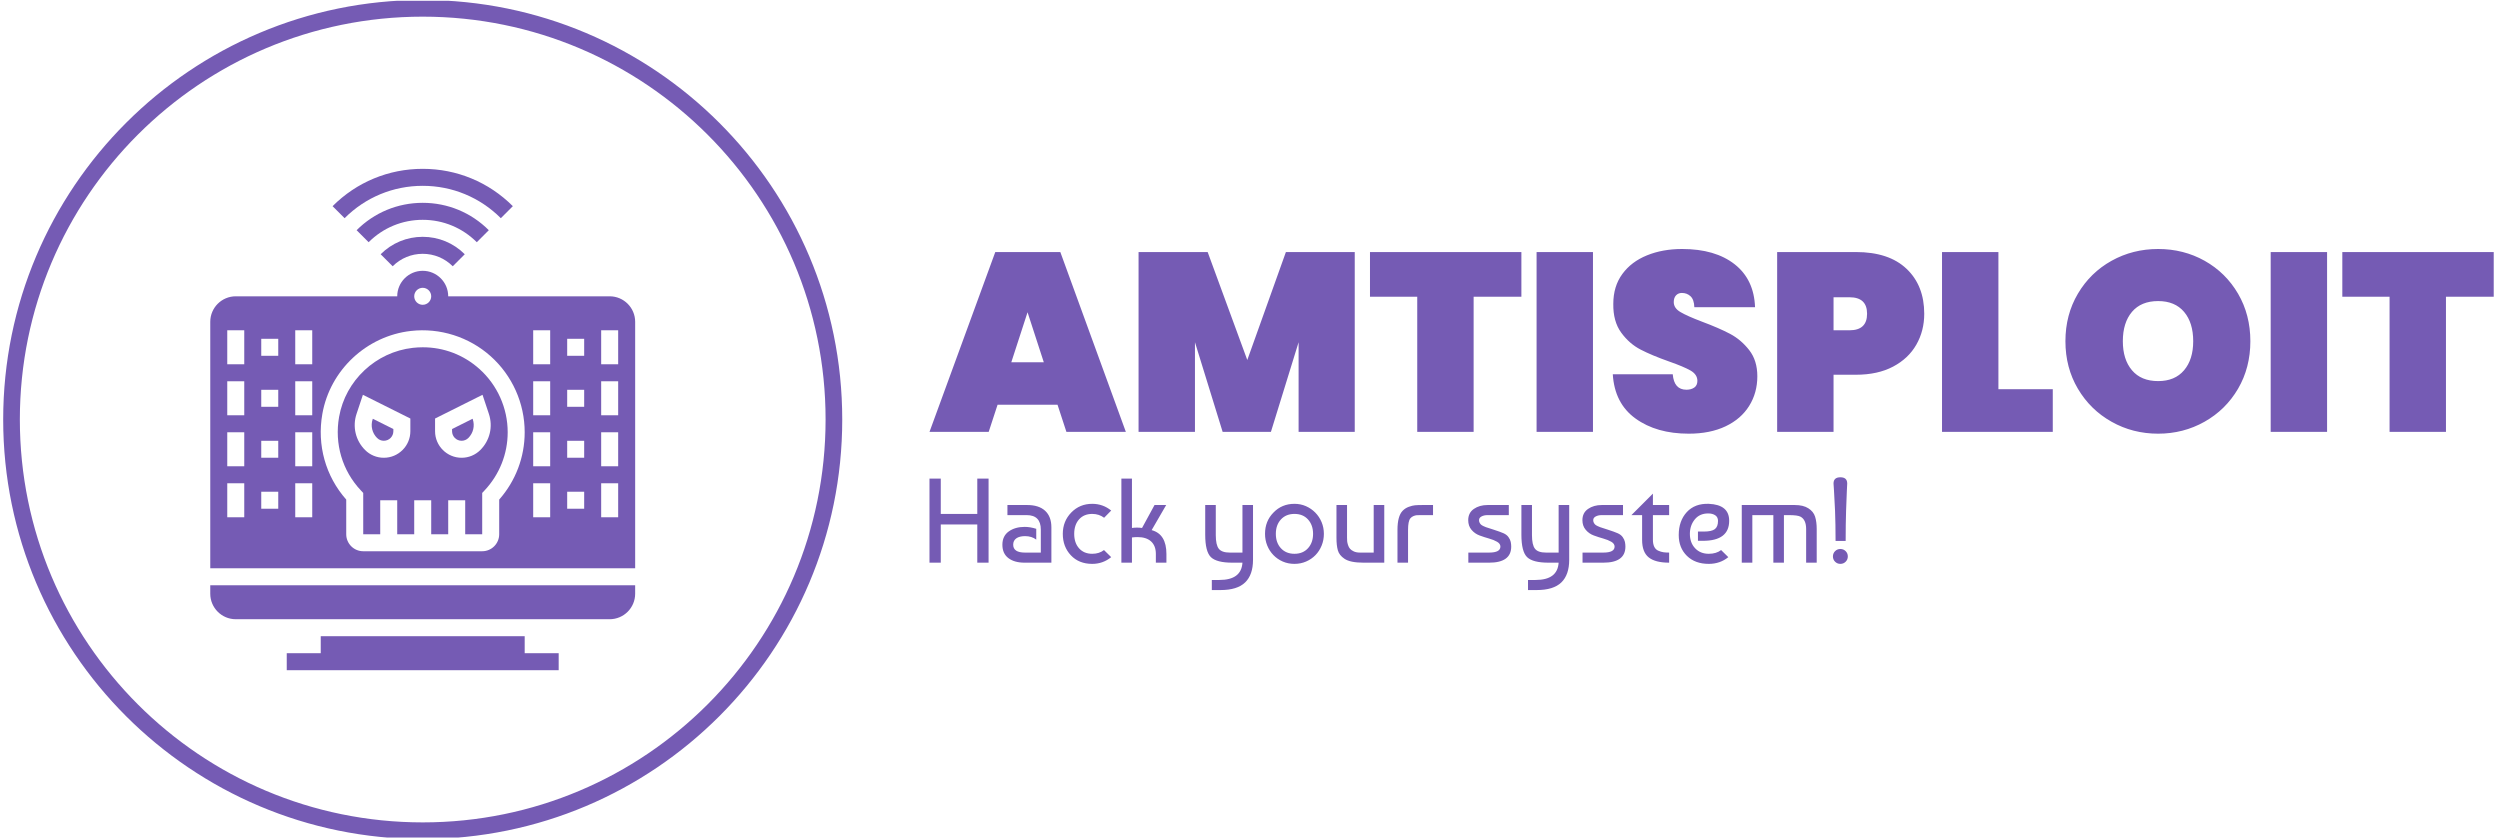 <svg xmlns="http://www.w3.org/2000/svg" version="1.1" xmlns:xlink="http://www.w3.org/1999/xlink" xmlns:svgjs="http://svgjs.dev/svgjs" width="1000" height="335" viewBox="0 0 1000 335"><g transform="matrix(1,0,0,1,-0.606,0.31)"><svg viewBox="0 0 396 133" data-background-color="#ffffff" preserveAspectRatio="xMidYMid meet" height="335" width="1000" xmlns="http://www.w3.org/2000/svg" xmlns:xlink="http://www.w3.org/1999/xlink"><defs></defs><g id="tight-bounds" transform="matrix(1,0,0,1,0.24,-0.123)"><svg viewBox="0 0 395.52 133.246" height="133.246" width="395.52"><g><svg viewBox="0 0 629.707 212.141" height="133.246" width="395.52"><g transform="matrix(1,0,0,1,234.187,62.955)"><svg viewBox="0 0 395.52 86.231" height="86.231" width="395.52"><g><svg viewBox="0 0 395.52 86.231" height="86.231" width="395.52"><g><svg viewBox="0 0 395.52 46.694" height="46.694" width="395.52"><g transform="matrix(1,0,0,1,0,0)"><svg width="395.52" viewBox="0 -36 307.88 36.35" height="46.694" data-palette-color="#755bb4"><path d="M26.95 0L25.2-5.35 13.4-5.35 11.65 0 0 0 12.95-35.4 25.75-35.4 38.65 0 26.95 0ZM16.1-13.7L22.5-13.7 19.3-23.55 16.1-13.7ZM70.15-35.4L83.7-35.4 83.7 0 72.65 0 72.65-17.65 67.2 0 57.7 0 52.25-17.65 52.25 0 41.15 0 41.15-35.4 54.75-35.4 62.55-14.15 70.15-35.4ZM86.7-35.4L116.5-35.4 116.5-26.6 107.1-26.6 107.1 0 96 0 96-26.6 86.7-26.6 86.7-35.4ZM119.49-35.4L130.59-35.4 130.59 0 119.49 0 119.49-35.4ZM149.44 0.35Q143.09 0.35 138.97-2.63 134.84-5.6 134.49-11.35L134.49-11.35 146.29-11.35Q146.54-8.3 148.99-8.3L148.99-8.3Q149.89-8.3 150.52-8.72 151.14-9.15 151.14-10.05L151.14-10.05Q151.14-11.3 149.79-12.08 148.44-12.85 145.59-13.85L145.59-13.85Q142.19-15.05 139.97-16.2 137.74-17.35 136.14-19.55 134.54-21.75 134.59-25.2L134.59-25.2Q134.59-28.65 136.37-31.08 138.14-33.5 141.22-34.75 144.29-36 148.14-36L148.14-36Q154.64-36 158.47-33 162.29-30 162.49-24.55L162.49-24.55 150.54-24.55Q150.49-26.05 149.79-26.7 149.09-27.35 148.09-27.35L148.09-27.35Q147.39-27.35 146.94-26.88 146.49-26.4 146.49-25.55L146.49-25.55Q146.49-24.35 147.82-23.58 149.14-22.8 152.04-21.7L152.04-21.7Q155.39-20.45 157.57-19.3 159.74-18.15 161.34-16.1 162.94-14.05 162.94-10.95L162.94-10.95Q162.94-7.7 161.34-5.13 159.74-2.55 156.69-1.1 153.64 0.35 149.44 0.35L149.44 0.35ZM195.79-23.25Q195.79-19.9 194.24-17.18 192.69-14.45 189.66-12.85 186.64-11.25 182.34-11.25L182.34-11.25 177.94-11.25 177.94 0 166.84 0 166.84-35.4 182.34-35.4Q188.84-35.4 192.31-32.1 195.79-28.8 195.79-23.25L195.79-23.25ZM181.09-20Q184.54-20 184.54-23.25L184.54-23.25Q184.54-26.5 181.09-26.5L181.09-26.5 177.94-26.5 177.94-20 181.09-20ZM210.39-35.4L210.39-8.4 221.09-8.4 221.09 0 199.29 0 199.29-35.4 210.39-35.4ZM241.83 0.35Q236.83 0.35 232.66-2 228.48-4.35 226.03-8.5 223.58-12.65 223.58-17.85L223.58-17.85Q223.58-23.05 226.03-27.2 228.48-31.35 232.66-33.68 236.83-36 241.83-36L241.83-36Q246.83-36 250.98-33.68 255.13-31.35 257.56-27.2 259.98-23.05 259.98-17.85L259.98-17.85Q259.98-12.65 257.56-8.5 255.13-4.35 250.96-2 246.78 0.35 241.83 0.35L241.83 0.35ZM241.83-10Q245.13-10 246.93-12.13 248.73-14.25 248.73-17.85L248.73-17.85Q248.73-21.5 246.93-23.63 245.13-25.75 241.83-25.75L241.83-25.75Q238.48-25.75 236.68-23.63 234.88-21.5 234.88-17.85L234.88-17.85Q234.88-14.25 236.68-12.13 238.48-10 241.83-10L241.83-10ZM263.98-35.4L275.08-35.4 275.08 0 263.98 0 263.98-35.4ZM278.08-35.4L307.88-35.4 307.88-26.6 298.48-26.6 298.48 0 287.38 0 287.38-26.6 278.08-26.6 278.08-35.4Z" opacity="1" transform="matrix(1,0,0,1,0,0)" fill="#755bb4" class="undefined-text-0" data-fill-palette-color="primary" id="text-0"></path></svg></g></svg></g><g transform="matrix(1,0,0,1,0,57.718)"><svg viewBox="0 0 232.21 28.514" height="28.514" width="232.21"><g transform="matrix(1,0,0,1,0,0)"><svg width="232.21" viewBox="3.5 -35.55 382.31 46.95" height="28.514" data-palette-color="#755bb4"><path d="M8.2-15.9L8.2 0 3.5 0 3.5-35 8.2-35 8.2-20.3 23.4-20.3 23.4-35 28.1-35 28.1 0 23.4 0 23.4-15.9 8.2-15.9ZM47.95-14.1L47.95-14.1 47.95-9.6Q46.05-11.05 43.3-11.05L43.3-11.05Q40.95-11.05 39.65-10.13 38.35-9.2 38.35-7.5L38.35-7.5Q38.35-4.2 43.25-4.2L43.25-4.2 49.85-4.2 49.85-13.75Q49.85-19.8 43.95-19.8L43.95-19.8 35.95-19.8 35.95-24 44.2-24Q49.05-24 51.65-21.6 54.25-19.2 54.25-14.7L54.25-14.7 54.25 0 43.1 0Q38.85 0 36.35-1.9 33.85-3.8 33.85-7.45 33.85-11.1 36.5-13 39.15-14.9 43.15-14.9L43.15-14.9Q45.4-14.9 47.95-14.1ZM76.15-5.25L76.15-5.25 79.15-2.3Q75.7 0.5 71.25 0.5L71.25 0.5Q65.7 0.5 62.35-3.08 59-6.65 59-12L59-12Q59-17.25 62.52-20.88 66.05-24.5 71.25-24.5L71.25-24.5Q75.7-24.5 79.15-21.7L79.15-21.7 76.2-18.7Q74.09-20.3 71.25-20.3L71.25-20.3Q67.8-20.3 65.77-18.03 63.75-15.75 63.75-12 63.75-8.25 65.77-5.98 67.8-3.7 71.25-3.7L71.25-3.7Q74.15-3.7 76.15-5.25ZM91.99-14.45L97.19-24 102.04-24 95.99-13.55Q102.14-11.9 102.14-3.6L102.14-3.6 102.14 0 97.74 0 97.74-3.65Q97.74-7 95.77-8.83 93.79-10.65 90.14-10.65L90.14-10.65Q88.99-10.65 87.79-10.5L87.79-10.5 87.79 0 83.39 0 83.39-35 87.79-35 87.79-14.45Q89.89-14.75 91.99-14.45L91.99-14.45ZM118.29-11.65L118.29-24 122.69-24 122.69-11.45Q122.69-7.4 123.94-5.8 125.19-4.2 128.54-4.2L128.54-4.2 133.79-4.2 133.79-24 138.19-24 138.19-1.2Q138.19 5.05 134.91 8.22 131.64 11.4 124.64 11.4L124.64 11.4 121.04 11.4 121.04 7.2 124.19 7.2Q133.34 7.2 133.79 0L133.79 0 129.59 0Q123.04 0 120.66-2.3 118.29-4.6 118.29-11.65L118.29-11.65ZM146.69-20.85L146.69-20.85Q150.19-24.5 155.44-24.5L155.44-24.5Q157.99-24.5 160.21-23.53 162.44-22.55 164.11-20.85 165.79-19.15 166.74-16.88 167.69-14.6 167.69-12L167.69-12Q167.69-9.4 166.76-7.13 165.84-4.85 164.19-3.15 162.54-1.45 160.29-0.48 158.04 0.5 155.44 0.5L155.44 0.5Q152.79 0.5 150.56-0.48 148.34-1.45 146.69-3.15 145.04-4.85 144.11-7.13 143.19-9.4 143.19-12L143.19-12Q143.19-17.3 146.69-20.85ZM155.44-20.3L155.44-20.3Q151.94-20.3 149.81-18 147.69-15.7 147.69-12 147.69-8.3 149.81-6 151.94-3.7 155.44-3.7L155.44-3.7Q158.99-3.7 161.09-6.03 163.19-8.35 163.19-12 163.19-15.65 161.09-17.98 158.99-20.3 155.44-20.3ZM192.83-24L192.83 0 184.18 0Q178.63 0 176.23-1.65L176.23-1.65Q174.08-3.1 173.51-5.13 172.93-7.15 172.93-10.45L172.93-10.45 172.93-24 177.33-24 177.33-10.5Q177.33-9.6 177.38-8.97 177.43-8.35 177.73-7.38 178.03-6.4 178.58-5.78 179.13-5.15 180.18-4.67 181.23-4.2 182.73-4.2L182.73-4.2 188.43-4.2 188.43-24 192.83-24ZM202.73 0L198.33 0 198.33-13.65Q198.33-19.4 200.48-21.6L200.48-21.6Q201.53-22.7 203.03-23.25 204.53-23.8 205.66-23.9 206.78-24 208.73-24L208.73-24 213.13-24 213.13-19.8 207.83-19.8Q206.83-19.8 206.28-19.75 205.73-19.7 204.98-19.4 204.23-19.1 203.68-18.45L203.68-18.45Q202.73-17.25 202.73-13.65L202.73-13.65 202.73 0ZM235.83-24L244.68-24 244.68-19.8 235.83-19.8Q234.38-19.8 233.33-19.25 232.28-18.7 232.28-17.7L232.28-17.7Q232.28-17.1 232.53-16.63 232.78-16.15 233.1-15.85 233.43-15.55 234.1-15.23 234.78-14.9 235.15-14.78 235.53-14.65 238.33-13.75 241.13-12.85 242.48-12.25 243.83-11.65 244.55-10.63 245.28-9.6 245.48-8.63 245.68-7.65 245.68-6.7L245.68-6.7Q245.68 0 236.48 0L236.48 0 227.83 0 227.83-4.2 236.48-4.2Q241.18-4.2 241.18-6.7L241.18-6.7Q241.18-7.9 239.8-8.7 238.43-9.5 236.45-10.05 234.48-10.6 232.5-11.33 230.53-12.05 229.15-13.68 227.78-15.3 227.78-17.7L227.78-17.7Q227.78-20.75 230.13-22.38 232.48-24 235.83-24L235.83-24ZM249.92-11.65L249.92-24 254.32-24 254.32-11.45Q254.32-7.4 255.57-5.8 256.82-4.2 260.17-4.2L260.17-4.2 265.42-4.2 265.42-24 269.82-24 269.82-1.2Q269.82 5.05 266.55 8.22 263.27 11.4 256.27 11.4L256.27 11.4 252.67 11.4 252.67 7.2 255.82 7.2Q264.97 7.2 265.42 0L265.42 0 261.22 0Q254.67 0 252.3-2.3 249.92-4.6 249.92-11.65L249.92-11.65ZM283.37-24L292.22-24 292.22-19.8 283.37-19.8Q281.92-19.8 280.87-19.25 279.82-18.7 279.82-17.7L279.82-17.7Q279.82-17.1 280.07-16.63 280.32-16.15 280.65-15.85 280.97-15.55 281.65-15.23 282.32-14.9 282.7-14.78 283.07-14.65 285.87-13.75 288.67-12.85 290.02-12.25 291.37-11.65 292.1-10.63 292.82-9.6 293.02-8.63 293.22-7.65 293.22-6.7L293.22-6.7Q293.22 0 284.02 0L284.02 0 275.37 0 275.37-4.2 284.02-4.2Q288.72-4.2 288.72-6.7L288.72-6.7Q288.72-7.9 287.35-8.7 285.97-9.5 284-10.05 282.02-10.6 280.05-11.33 278.07-12.05 276.7-13.68 275.32-15.3 275.32-17.7L275.32-17.7Q275.32-20.75 277.67-22.38 280.02-24 283.37-24L283.37-24ZM300.17-19.8L295.72-19.8 304.67-28.75 304.67-24 311.42-24 311.42-19.8 304.67-19.8 304.67-9.5Q304.67-7.75 305.24-6.6 305.82-5.45 306.92-4.98 308.02-4.5 308.99-4.35 309.97-4.2 311.42-4.2L311.42-4.2 311.42 0Q305.67 0 302.92-2.2 300.17-4.4 300.17-9.5L300.17-9.5 300.17-19.8ZM327.92-24.5L327.92-24.5Q336.42-24.15 336.42-17.45L336.42-17.45Q336.42-9.1 325.47-9.1L325.47-9.1 323.42-9.1 323.42-12.95 325.81-12.95Q329.17-12.95 330.47-13.98 331.77-15 331.77-17.4L331.77-17.4Q331.77-18.95 330.62-19.73 329.47-20.5 327.67-20.5L327.67-20.5Q324.12-20.5 322.09-18 320.06-15.5 320.06-12L320.06-12Q320.06-8.3 322.24-6 324.42-3.7 327.92-3.7L327.92-3.7Q331.06-3.7 333.06-5.25L333.06-5.25 336.06-2.3Q332.62 0.5 327.92 0.5L327.92 0.5Q322.22 0.5 318.81-2.85 315.42-6.2 315.42-11.5L315.42-11.5Q315.42-17.4 318.77-21.05 322.12-24.7 327.92-24.5ZM341.66 0L341.66-24 363.71-24Q367.26-24 369.36-22.65L369.36-22.65Q371.51-21.3 372.19-19.15 372.86-17 372.86-14L372.86-14 372.86 0 368.46 0 368.46-14Q368.46-17.9 366.11-19.15L366.11-19.15Q364.91-19.8 361.26-19.8L361.26-19.8 359.21-19.8 359.21 0 354.81 0 354.81-19.8 346.06-19.8 346.06 0 341.66 0ZM380.51-0.4L380.51-0.4Q379.61-1.3 379.61-2.6L379.61-2.6Q379.61-3.9 380.51-4.8 381.41-5.7 382.71-5.7L382.71-5.7Q384.01-5.7 384.91-4.8 385.81-3.9 385.81-2.6L385.81-2.6Q385.81-1.3 384.91-0.4 384.01 0.5 382.71 0.5L382.71 0.5Q381.41 0.5 380.51-0.4ZM379.86-32.95L379.86-32.95Q379.86-35.55 382.71-35.55 385.56-35.55 385.56-32.95L385.56-32.95Q385.56-32.65 385.41-29.93 385.26-27.2 385.09-21.65 384.91-16.1 384.91-9.05L384.91-9.05 380.71-9.05Q380.71-16.1 380.49-21.65 380.26-27.2 380.06-29.93 379.86-32.65 379.86-32.95Z" opacity="1" transform="matrix(1,0,0,1,0,0)" fill="#755bb4" class="undefined-text-1" data-fill-palette-color="secondary" id="text-1"></path></svg></g></svg></g></svg></g></svg></g><g><svg viewBox="0 0 212.141 212.141" height="212.141" width="212.141"><g><svg></svg></g><g id="icon-0"><svg viewBox="0 0 212.141 212.141" height="212.141" width="212.141"><g><path d="M0 106.07c0-58.581 47.489-106.07 106.07-106.07 58.581 0 106.07 47.489 106.071 106.07 0 58.581-47.489 106.07-106.071 106.071-58.581 0-106.07-47.489-106.07-106.071zM106.07 207.93c56.255 0 101.859-45.604 101.86-101.86 0-56.255-45.604-101.859-101.86-101.859-56.255 0-101.859 45.604-101.859 101.859 0 56.255 45.604 101.859 101.859 101.86z" data-fill-palette-color="accent" fill="#755bb4" stroke="transparent"></path></g><g transform="matrix(1,0,0,1,52.355,42.687)"><svg viewBox="0 0 107.43 126.767" height="126.767" width="107.43"><g><svg xmlns="http://www.w3.org/2000/svg" xmlns:xlink="http://www.w3.org/1999/xlink" version="1.1" x="0" y="0" viewBox="7 2 50 59" style="enable-background:new 0 0 64 64;" xml:space="preserve" height="126.767" width="107.43" class="icon-x-0" data-fill-palette-color="accent" id="x-0"><g fill="#755bb4" data-fill-palette-color="accent"><path d="M27.051 12.051l1.414 1.414C29.409 12.521 30.664 12 32 12s2.591 0.521 3.535 1.465l1.414-1.414C35.628 10.729 33.87 10 32 10S28.372 10.729 27.051 12.051z" fill="#755bb4" data-fill-palette-color="accent"></path><path d="M39.778 9.222C37.701 7.145 34.938 6 32 6s-5.701 1.145-7.778 3.222l1.414 1.414C27.336 8.937 29.596 8 32 8s4.664 0.937 6.364 2.636L39.778 9.222z" fill="#755bb4" data-fill-palette-color="accent"></path><path d="M32 4c3.473 0 6.737 1.353 9.192 3.808l1.414-1.414C39.773 3.561 36.007 2 32 2s-7.773 1.561-10.606 4.394l1.414 1.414C25.263 5.353 28.527 4 32 4z" fill="#755bb4" data-fill-palette-color="accent"></path><path d="M27.424 34c0.619 0 1.122-0.503 1.122-1.121v-0.261L26.13 31.41l-0.02 0.057c-0.26 0.779-0.061 1.624 0.521 2.205C26.843 33.883 27.125 34 27.424 34z" fill="#755bb4" data-fill-palette-color="accent"></path><path d="M38.662 25.542c-1.857-1.66-4.184-2.543-6.649-2.543-0.389 0-0.78 0.021-1.175 0.066-4.354 0.489-7.923 3.829-8.678 8.122-0.56 3.18 0.377 6.336 2.567 8.661L25 40.138V45h2v-4h2v4h2v-4h2v4h2v-4h2v4h2v-4.862l0.272-0.289C41.031 37.981 42 35.549 42 33 42 30.157 40.783 27.438 38.662 25.542zM30.546 32.879c0 1.721-1.4 3.121-3.122 3.121-0.832 0-1.616-0.324-2.206-0.913-1.121-1.121-1.505-2.75-1.004-4.253l0.748-2.244 5.584 2.792V32.879zM38.783 35.086C38.192 35.676 37.408 36 36.576 36c-1.722 0-3.122-1.4-3.122-3.121v-1.497l5.584-2.792 0.748 2.244C40.287 32.337 39.903 33.966 38.783 35.086z" fill="#755bb4" data-fill-palette-color="accent"></path><path d="M7 52c0 1.654 1.346 3 3 3h44c1.654 0 3-1.346 3-3v-1H7V52z" fill="#755bb4" data-fill-palette-color="accent"></path><path d="M54 17H35c0-1.654-1.346-3-3-3s-3 1.346-3 3H10c-1.654 0-3 1.346-3 3v29h50V20C57 18.346 55.654 17 54 17zM32 16c0.552 0 1 0.448 1 1s-0.448 1-1 1-1-0.448-1-1S31.448 16 32 16zM11 43H9v-4h2V43zM11 37H9v-4h2V37zM11 31H9v-4h2V31zM11 25H9v-4h2V25zM15 42h-2v-2h2V42zM15 36h-2v-2h2V36zM15 30h-2v-2h2V30zM15 24h-2v-2h2V24zM19 43h-2v-4h2V43zM19 37h-2v-4h2V37zM19 31h-2v-4h2V31zM19 25h-2v-4h2V25zM41 40.921V45c0 1.103-0.897 2-2 2H25c-1.103 0-2-0.897-2-2v-4.078c-2.433-2.758-3.456-6.407-2.811-10.08 0.908-5.161 5.195-9.176 10.426-9.765 3.417-0.388 6.838 0.7 9.38 2.974C42.54 26.326 44 29.588 44 33 44 35.927 42.938 38.724 41 40.921zM47 43h-2v-4h2V43zM47 37h-2v-4h2V37zM47 31h-2v-4h2V31zM47 25h-2v-4h2V25zM51 42h-2v-2h2V42zM51 36h-2v-2h2V36zM51 30h-2v-2h2V30zM51 24h-2v-2h2V24zM55 43h-2v-4h2V43zM55 37h-2v-4h2V37zM55 31h-2v-4h2V31zM55 25h-2v-4h2V25z" fill="#755bb4" data-fill-palette-color="accent"></path><path d="M37.87 31.41l-2.416 1.208v0.261c0 0.618 0.503 1.121 1.122 1.121 0.299 0 0.581-0.117 0.794-0.329 0.58-0.58 0.779-1.425 0.52-2.204L37.87 31.41z" fill="#755bb4" data-fill-palette-color="accent"></path><polygon points="44,57 20,57 20,59 16,59 16,61 20,61 44,61 48,61 48,59 44,59  " fill="#755bb4" data-fill-palette-color="accent"></polygon></g></svg></g></svg></g></svg></g></svg></g></svg></g></svg><rect width="395.52" height="133.246" fill="none" stroke="none" visibility="hidden"></rect></g></svg></g></svg>